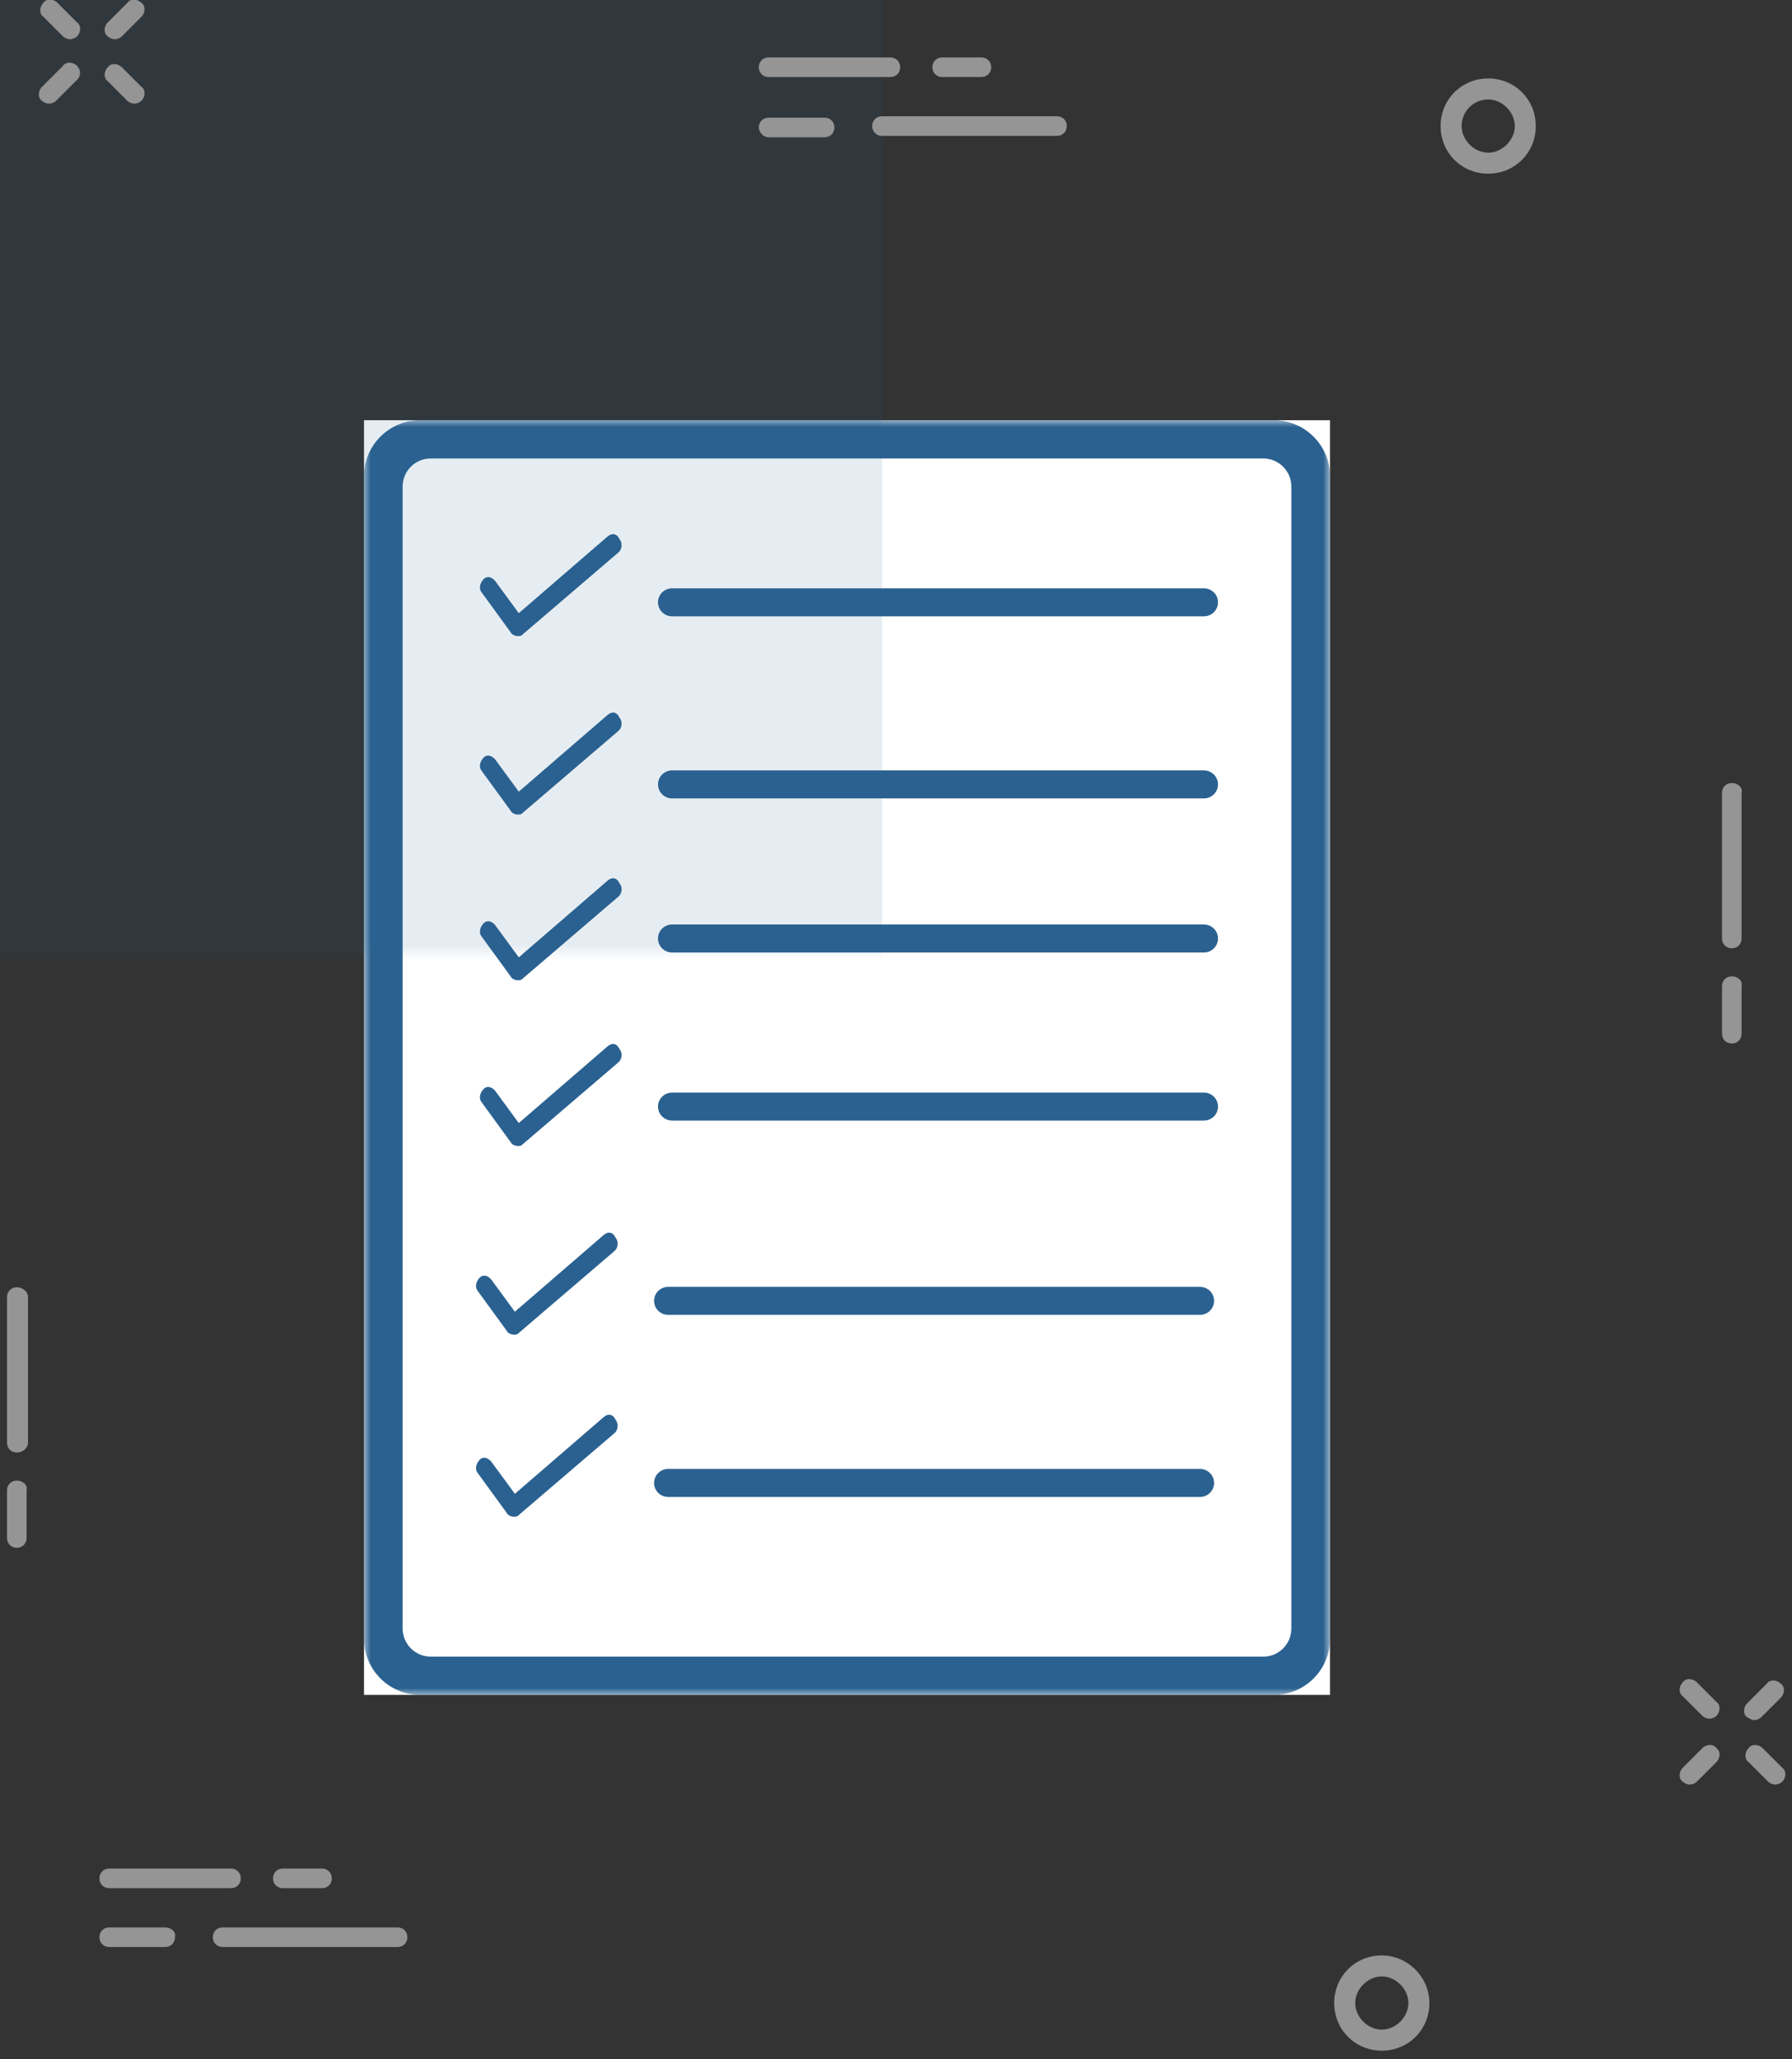 <?xml version="1.0" encoding="UTF-8" standalone="no"?>
<svg width="128px" height="147px" viewBox="0 0 128 147" version="1.1" xmlns="http://www.w3.org/2000/svg" xmlns:xlink="http://www.w3.org/1999/xlink">
    <rect x="0" y="0" width="128" height="147" fill="#333333" stroke="none"/>
    <!-- Generator: Sketch 42 (36781) - http://www.bohemiancoding.com/sketch -->
    <title>Group 15</title>
    <desc>Created with Sketch.</desc>
    <defs>
        <rect id="path-1" x="0" y="0" width="69" height="91"></rect>
    </defs>
    <g id="Symbols" stroke="none" stroke-width="1" fill="none" fill-rule="evenodd">
        <g id="Vision-Module" transform="translate(-641, -2040)">
            <g transform="translate(383, 191)" id="Group-15">
                <g transform="translate(258, 1848)">
                    <g id="Group-12" transform="translate(26, 31)">
                        <mask id="mask-2" fill="white">
                            <use xlink:href="#path-1"></use>
                        </mask>
                        <use id="Mask" fill="#FFFFFF" xlink:href="#path-1"></use>
                        <rect id="Rectangle-7" fill-opacity="0.114" fill="#2A6190" mask="url(#mask-2)" x="-30" y="-53" width="67" height="177"></rect>
                        <path d="M0,3.998 C0,1.79 1.793,0 4.008,0 L64.992,0 C67.206,0 69,1.797 69,3.998 L69,87.002 C69,89.21 67.207,91 64.992,91 L4.008,91 C1.794,91 0,89.203 0,87.002 L0,3.998 Z M2.76,4.739 L2.76,86.261 C2.76,87.367 3.658,88.27 4.765,88.27 L64.235,88.27 C65.343,88.27 66.24,87.37 66.24,86.261 L66.24,4.739 C66.24,3.633 65.342,2.73 64.235,2.73 L4.765,2.73 C3.657,2.73 2.76,3.63 2.76,4.739 Z M21,13 C21,12.448 21.449,12 22.009,12 L59.991,12 C60.548,12 61,12.444 61,13 C61,13.552 60.551,14 59.991,14 L22.009,14 C21.452,14 21,13.556 21,13 Z M20.72,62.87 C20.72,62.318 21.169,61.87 21.729,61.87 L59.711,61.87 C60.268,61.87 60.72,62.314 60.72,62.87 C60.72,63.422 60.271,63.87 59.711,63.87 L21.729,63.87 C21.172,63.87 20.72,63.426 20.72,62.87 Z M20.72,75.87 C20.72,75.318 21.169,74.87 21.729,74.87 L59.711,74.87 C60.268,74.87 60.72,75.314 60.72,75.87 C60.72,76.422 60.271,76.87 59.711,76.87 L21.729,76.87 C21.172,76.87 20.72,76.426 20.72,75.87 Z M17.121,71.168 C17.459,70.879 17.798,70.975 17.967,71.36 C18.221,71.648 18.136,72.129 17.882,72.321 L11.03,78.184 C10.945,78.28 10.86,78.28 10.691,78.28 C10.522,78.28 10.268,78.184 10.184,77.992 L8.153,75.204 C7.899,74.916 7.984,74.532 8.238,74.243 C8.492,73.955 8.83,74.051 9.084,74.339 L10.776,76.646 L17.121,71.168 Z M17.121,58.168 C17.459,57.879 17.798,57.975 17.967,58.36 C18.221,58.648 18.136,59.129 17.882,59.321 L11.03,65.184 C10.945,65.28 10.86,65.28 10.691,65.28 C10.522,65.28 10.268,65.184 10.184,64.992 L8.153,62.204 C7.899,61.916 7.984,61.532 8.238,61.243 C8.492,60.955 8.83,61.051 9.084,61.339 L10.776,63.646 L17.121,58.168 Z M21,26 C21,25.448 21.449,25 22.009,25 L59.991,25 C60.548,25 61,25.444 61,26 C61,26.552 60.551,27 59.991,27 L22.009,27 C21.452,27 21,26.556 21,26 Z M21,49 C21,48.448 21.449,48 22.009,48 L59.991,48 C60.548,48 61,48.444 61,49 C61,49.552 60.551,50 59.991,50 L22.009,50 C21.452,50 21,49.556 21,49 Z M21,37 C21,36.448 21.449,36 22.009,36 L59.991,36 C60.548,36 61,36.444 61,37 C61,37.552 60.551,38 59.991,38 L22.009,38 C21.452,38 21,37.556 21,37 Z M17.401,32.868 C17.739,32.579 18.078,32.675 18.247,33.06 C18.501,33.348 18.416,33.829 18.162,34.021 L11.31,39.884 C11.225,39.98 11.14,39.98 10.971,39.98 C10.802,39.98 10.548,39.884 10.464,39.692 L8.433,36.904 C8.179,36.616 8.264,36.232 8.518,35.943 C8.772,35.655 9.11,35.751 9.364,36.039 L11.056,38.346 L17.401,32.868 Z M17.401,44.698 C17.739,44.409 18.078,44.505 18.247,44.89 C18.501,45.178 18.416,45.659 18.162,45.851 L11.31,51.714 C11.225,51.81 11.14,51.81 10.971,51.81 C10.802,51.81 10.548,51.714 10.464,51.522 L8.433,48.734 C8.179,48.446 8.264,48.062 8.518,47.773 C8.772,47.485 9.11,47.581 9.364,47.869 L11.056,50.176 L17.401,44.698 Z M17.401,21.038 C17.739,20.749 18.078,20.845 18.247,21.23 C18.501,21.518 18.416,21.999 18.162,22.191 L11.31,28.054 C11.225,28.15 11.14,28.15 10.971,28.15 C10.802,28.15 10.548,28.054 10.464,27.862 L8.433,25.074 C8.179,24.786 8.264,24.402 8.518,24.113 C8.772,23.825 9.11,23.921 9.364,24.209 L11.056,26.516 L17.401,21.038 Z M17.401,8.298 C17.739,8.009 18.078,8.105 18.247,8.49 C18.501,8.778 18.416,9.259 18.162,9.451 L11.31,15.314 C11.225,15.41 11.14,15.41 10.971,15.41 C10.802,15.41 10.548,15.314 10.464,15.122 L8.433,12.334 C8.179,12.046 8.264,11.662 8.518,11.373 C8.772,11.085 9.11,11.181 9.364,11.469 L11.056,13.776 L17.401,8.298 Z" id="Combined-Shape" fill="#2A6190" fill-rule="nonzero" mask="url(#mask-2)"></path>
                    </g>
                    <g id="Group-13" fill-rule="nonzero" fill="#959595">
                        <path d="M123.7,56.9 C123.3,56.9 123,57.2 123,57.6 L123,68 C123,68.4 123.3,68.7 123.7,68.7 C124.1,68.7 124.4,68.4 124.4,68 L124.4,57.6 C124.5,57.2 124.1,56.9 123.7,56.9 Z" id="Shape"></path>
                        <path d="M123.7,70.7 C123.3,70.7 123,71 123,71.4 L123,74.8 C123,75.2 123.3,75.5 123.7,75.5 C124.1,75.5 124.4,75.2 124.4,74.8 L124.4,71.4 C124.5,71 124.1,70.7 123.7,70.7 Z" id="Shape"></path>
                        <path d="M1.2,92.9 C0.8,92.9 0.5,93.2 0.5,93.6 L0.5,104 C0.5,104.4 0.8,104.7 1.2,104.7 C1.6,104.7 2,104.4 2,104 L2,93.6 C2,93.2 1.6,92.9 1.2,92.9 Z" id="Shape"></path>
                        <path d="M1.2,106.7 C0.8,106.7 0.5,107 0.5,107.4 L0.5,110.8 C0.5,111.2 0.8,111.5 1.2,111.5 C1.6,111.5 1.9,111.2 1.9,110.8 L1.9,107.4 C2,107 1.6,106.7 1.2,106.7 Z" id="Shape"></path>
                        <path d="M106.3,13.4 C108.2,13.4 109.7,11.9 109.7,10 C109.7,8.1 108.2,6.6 106.3,6.6 C104.4,6.6 102.9,8.1 102.9,10 C102.9,11.9 104.4,13.4 106.3,13.4 Z M106.3,8.1 C107.3,8.1 108.2,9 108.2,10 C108.2,11 107.3,11.9 106.3,11.9 C105.3,11.9 104.4,11 104.4,10 C104.4,9 105.2,8.1 106.3,8.1 Z" id="Shape"></path>
                        <path d="M98.7,140.6 C96.8,140.6 95.3,142.1 95.3,144 C95.3,145.9 96.8,147.4 98.7,147.4 C100.6,147.4 102.1,145.9 102.1,144 C102.1,142.1 100.5,140.6 98.7,140.6 Z M98.7,145.9 C97.7,145.9 96.8,145 96.8,144 C96.8,143 97.7,142.1 98.7,142.1 C99.7,142.1 100.6,143 100.6,144 C100.6,145 99.7,145.9 98.7,145.9 Z" id="Shape"></path>
                        <path d="M62.3,10 C62.3,10.4 62.6,10.7 63,10.7 L75.5,10.7 C75.9,10.7 76.2,10.4 76.2,10 C76.2,9.6 75.9,9.3 75.5,9.3 L63,9.3 C62.6,9.3 62.3,9.6 62.3,10 Z" id="Shape"></path>
                        <path d="M54.9,10.8 L58.9,10.8 C59.3,10.8 59.6,10.5 59.6,10.1 C59.6,9.7 59.3,9.4 58.9,9.4 L54.9,9.4 C54.5,9.4 54.2,9.7 54.2,10.1 C54.2,10.4 54.5,10.8 54.9,10.8 Z" id="Shape"></path>
                        <path d="M54.9,6.5 L63.6,6.5 C64,6.5 64.3,6.2 64.3,5.8 C64.3,5.4 64,5.1 63.6,5.1 L54.9,5.1 C54.5,5.1 54.2,5.4 54.2,5.8 C54.2,6.2 54.5,6.5 54.9,6.5 Z" id="Shape"></path>
                        <path d="M67.3,6.5 L70.1,6.5 C70.5,6.5 70.8,6.2 70.8,5.8 C70.8,5.4 70.5,5.1 70.1,5.1 L67.3,5.1 C66.9,5.1 66.6,5.4 66.6,5.8 C66.6,6.2 66.9,6.5 67.3,6.5 Z" id="Shape"></path>
                        <path d="M28.4,138.6 L15.9,138.6 C15.5,138.6 15.2,138.9 15.2,139.3 C15.2,139.7 15.5,140 15.9,140 L28.4,140 C28.8,140 29.1,139.7 29.1,139.3 C29.1,138.9 28.8,138.6 28.4,138.6 Z" id="Shape"></path>
                        <path d="M11.8,138.6 L7.8,138.6 C7.4,138.6 7.1,138.9 7.1,139.3 C7.1,139.7 7.4,140 7.8,140 L11.8,140 C12.2,140 12.5,139.7 12.5,139.3 C12.6,138.9 12.2,138.6 11.8,138.6 Z" id="Shape"></path>
                        <path d="M7.8,135.8 L16.5,135.8 C16.9,135.8 17.2,135.5 17.2,135.1 C17.2,134.7 16.9,134.4 16.5,134.4 L7.8,134.4 C7.4,134.4 7.1,134.7 7.1,135.1 C7.1,135.5 7.4,135.8 7.8,135.8 Z" id="Shape"></path>
                        <path d="M23,135.8 C23.4,135.8 23.7,135.5 23.7,135.1 C23.7,134.7 23.4,134.4 23,134.4 L20.2,134.4 C19.8,134.4 19.5,134.7 19.5,135.1 C19.5,135.5 19.8,135.8 20.2,135.8 L23,135.8 Z" id="Shape"></path>
                        <path d="M4.5,3.6 C4.6,3.7 4.8,3.8 5,3.8 C5.2,3.8 5.4,3.7 5.5,3.6 C5.8,3.3 5.8,2.8 5.5,2.6 L4.1,1.2 C3.8,0.9 3.3,0.9 3.1,1.2 C2.8,1.5 2.8,2 3.1,2.2 L4.5,3.6 Z" id="Shape"></path>
                        <path d="M9.1,8.2 C9.2,8.3 9.4,8.4 9.6,8.4 C9.8,8.4 10,8.3 10.1,8.2 C10.4,7.9 10.4,7.4 10.1,7.2 L8.7,5.8 C8.4,5.5 7.9,5.5 7.7,5.8 C7.4,6.1 7.4,6.6 7.7,6.8 L9.1,8.2 Z" id="Shape"></path>
                        <path d="M5.5,5.7 C5.2,5.4 4.7,5.4 4.5,5.7 L3,7.2 C2.7,7.5 2.7,8 3,8.2 C3.1,8.3 3.3,8.4 3.5,8.4 C3.7,8.4 3.9,8.3 4,8.2 L5.4,6.8 C5.8,6.5 5.8,6 5.5,5.7 Z" id="Shape"></path>
                        <path d="M8.2,3.8 C8.4,3.8 8.6,3.7 8.7,3.6 L10.1,2.2 C10.4,1.9 10.4,1.4 10.1,1.2 C9.8,0.9 9.3,0.9 9.1,1.2 L7.7,2.6 C7.4,2.9 7.4,3.4 7.7,3.6 C7.8,3.7 8,3.8 8.2,3.8 Z" id="Shape"></path>
                        <path d="M121.2,121.1 C120.9,120.8 120.4,120.8 120.2,121.1 C119.9,121.4 119.9,121.9 120.2,122.1 L121.6,123.5 C121.7,123.6 121.9,123.7 122.1,123.7 C122.3,123.7 122.5,123.6 122.6,123.5 C122.9,123.2 122.9,122.7 122.6,122.5 L121.2,121.1 Z" id="Shape"></path>
                        <path d="M125.9,125.8 C125.6,125.5 125.1,125.5 124.9,125.8 C124.6,126.1 124.6,126.6 124.9,126.8 L126.3,128.2 C126.4,128.3 126.6,128.4 126.8,128.4 C127,128.4 127.2,128.3 127.3,128.2 C127.6,127.9 127.6,127.4 127.3,127.2 L125.9,125.8 Z" id="Shape"></path>
                        <path d="M121.6,125.8 L120.2,127.2 C119.9,127.5 119.9,128 120.2,128.2 C120.3,128.3 120.5,128.4 120.7,128.4 C120.9,128.4 121.1,128.3 121.2,128.2 L122.6,126.8 C122.9,126.5 122.9,126 122.6,125.8 C122.4,125.5 121.9,125.5 121.6,125.8 Z" id="Shape"></path>
                        <path d="M125.3,123.8 C125.5,123.8 125.7,123.7 125.8,123.6 L127.2,122.2 C127.5,121.9 127.5,121.4 127.2,121.2 C126.9,120.9 126.4,120.9 126.2,121.2 L124.8,122.6 C124.5,122.9 124.5,123.4 124.8,123.6 C125,123.7 125.1,123.8 125.3,123.8 Z" id="Shape"></path>
                    </g>
                </g>
            </g>
        </g>
    </g>
</svg>